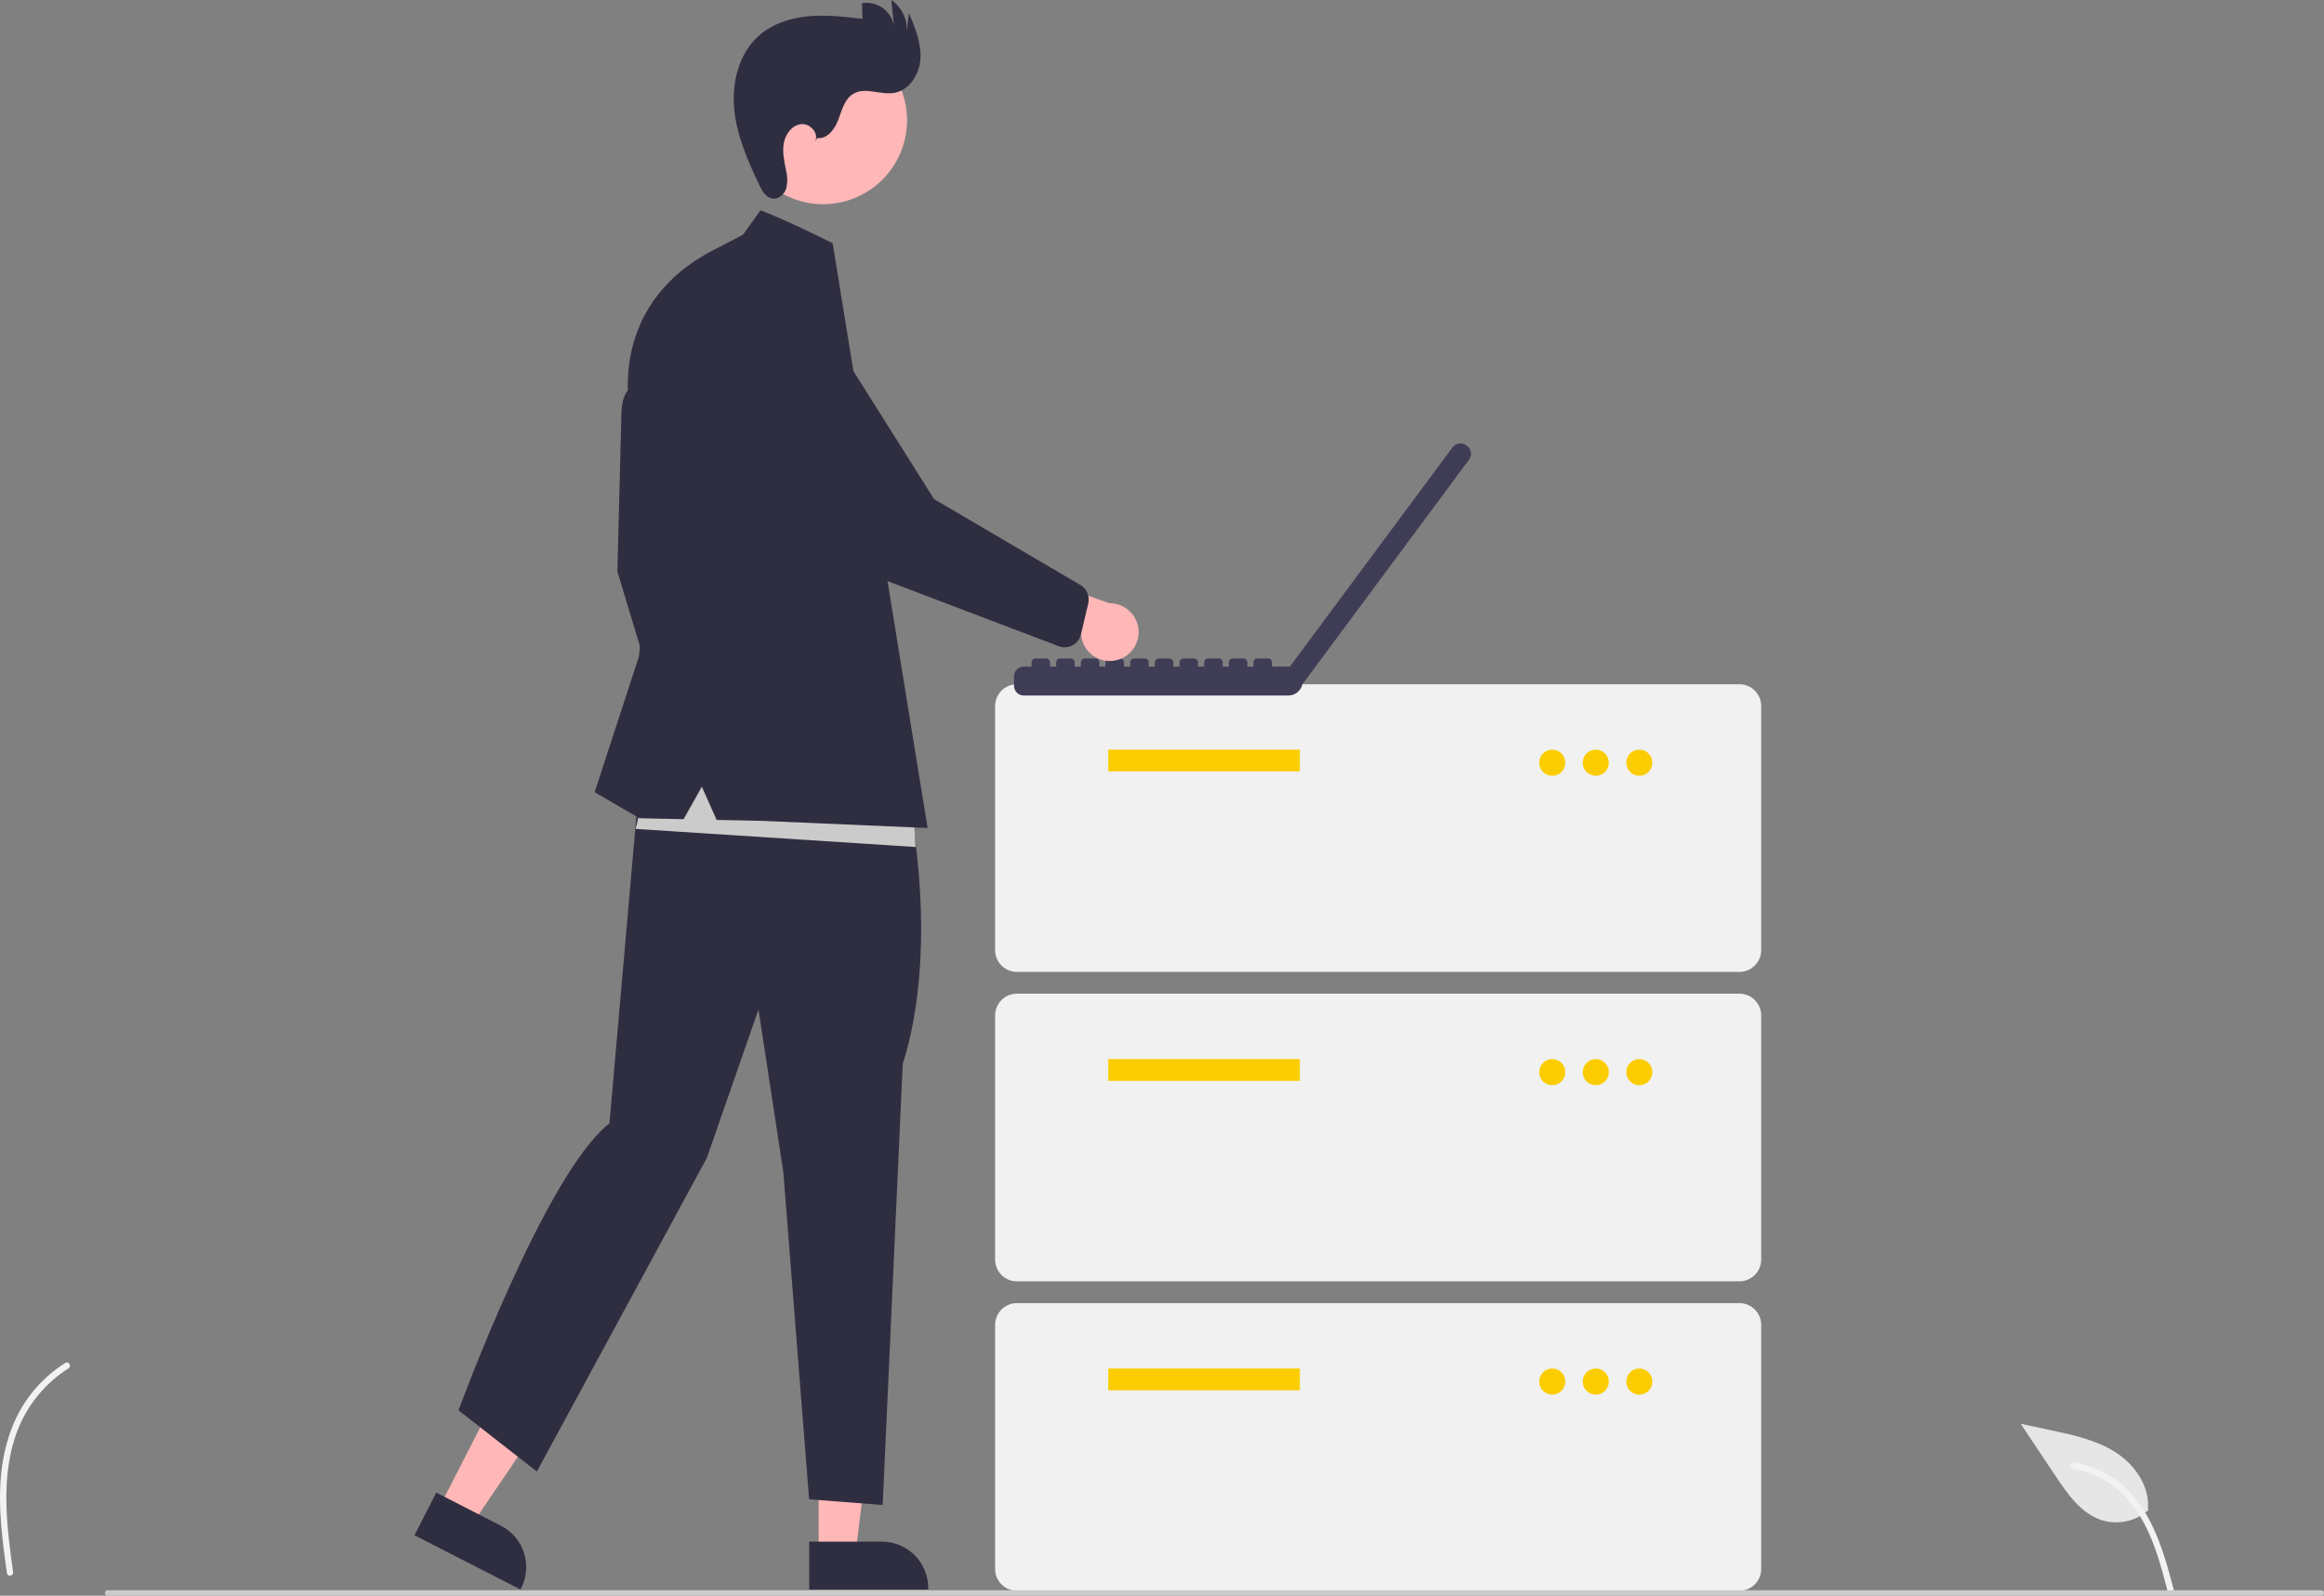 <?xml version="1.0" encoding="utf-8"?>
<svg width="338.857px" height="232.683px" viewBox="0 0 338.857 232.683" version="1.1" xmlns:xlink="http://www.w3.org/1999/xlink" xmlns="http://www.w3.org/2000/svg">
  <rect x="0" y="0" width="338.857" height="232.683" fill="#808080" stroke="none"/>
  <g id="undraw_maintenance_re_59vn">
    <path d="M1.011 229.429C0.362 224.694 -0.306 219.898 0.15 215.112C0.555 210.862 1.85 206.711 4.486 203.307C5.886 201.503 7.589 199.958 9.518 198.741C10.021 198.423 10.485 199.221 9.984 199.538C6.645 201.651 4.062 204.771 2.608 208.448C1.002 212.537 0.744 216.995 1.021 221.34C1.188 223.967 1.543 226.576 1.9 229.183C1.959 229.428 1.818 229.676 1.578 229.751C1.333 229.817 1.08 229.673 1.011 229.428L1.011 229.429Z" id="acbbaa8b-0bc2-4bc9-96d7-93dd88f90f19-523" fill="#F2F2F2" stroke="none" />
    <path d="M313.29 220.171C311.442 221.829 308.864 222.401 306.489 221.681C303.496 220.734 301.53 217.949 299.787 215.337L294.632 207.611L299.139 208.576C302.38 209.269 305.701 209.995 308.489 211.791C311.276 213.588 313.46 216.709 313.183 220.017" id="ec83fa9a-7bb4-4b90-a90b-e1cec4444963-526" fill="#E6E6E6" stroke="none" />
    <path d="M316.947 231.813C315.339 225.661 313.406 218.785 307.646 215.226C306.045 214.239 304.269 213.567 302.416 213.247C301.831 213.145 301.741 214.064 302.324 214.166C305.428 214.717 308.246 216.322 310.306 218.711C312.291 221.001 313.57 223.793 314.522 226.647C315.106 228.395 315.571 230.179 316.037 231.961C316.185 232.531 317.098 232.389 316.947 231.813L316.947 231.813Z" id="e32935a9-e392-46b4-9a67-68c65f1cc9fa-527" fill="#F2F2F2" stroke="none" />
    <path d="M253.623 141.722L148.268 141.722C146.517 141.72 145.097 140.298 145.095 138.544L145.095 102.956C145.097 101.201 146.517 99.78 148.268 99.778L253.623 99.778C255.375 99.78 256.795 101.202 256.797 102.956L256.797 138.544C256.795 140.299 255.375 141.72 253.623 141.722L253.623 141.722Z" id="Shape" fill="#F1F1F1" stroke="none" />
    <path d="M161.596 109.311L189.522 109.311L189.522 112.488L161.596 112.488L161.596 109.311Z" id="Rectangle" fill="#FBCD00" fill-rule="evenodd" stroke="none" />
    <path d="M224.429 111.217C224.429 110.164 225.281 109.311 226.333 109.311C227.384 109.311 228.237 110.164 228.237 111.217C228.237 112.27 227.384 113.124 226.333 113.124C225.281 113.124 224.429 112.27 224.429 111.217Z" id="Circle" fill="#FBCD00" fill-rule="evenodd" stroke="none" />
    <path d="M230.775 111.217C230.775 110.164 231.628 109.311 232.679 109.311C233.731 109.311 234.583 110.164 234.583 111.217C234.583 112.27 233.731 113.124 232.679 113.124C231.628 113.124 230.775 112.27 230.775 111.217Z" id="Circle" fill="#FBCD00" fill-rule="evenodd" stroke="none" />
    <path d="M237.122 111.217C237.122 110.164 237.974 109.311 239.026 109.311C240.077 109.311 240.93 110.164 240.93 111.217C240.93 112.27 240.077 113.124 239.026 113.124C237.974 113.124 237.122 112.27 237.122 111.217Z" id="Circle" fill="#FBCD00" fill-rule="evenodd" stroke="none" />
    <path d="M253.623 186.843L148.268 186.843C146.517 186.841 145.097 185.42 145.095 183.666L145.095 148.077C145.097 146.323 146.517 144.901 148.268 144.899L253.623 144.899C255.375 144.901 256.795 146.323 256.797 148.077L256.797 183.666C256.795 185.42 255.375 186.841 253.623 186.843L253.623 186.843Z" id="Shape" fill="#F1F1F1" stroke="none" />
    <path d="M161.596 154.432L189.522 154.432L189.522 157.61L161.596 157.61L161.596 154.432Z" id="Rectangle" fill="#FBCD00" fill-rule="evenodd" stroke="none" />
    <path d="M224.429 156.339C224.429 155.286 225.281 154.432 226.333 154.432C227.384 154.432 228.237 155.286 228.237 156.339C228.237 157.392 227.384 158.245 226.333 158.245C225.281 158.245 224.429 157.392 224.429 156.339Z" id="Circle" fill="#FBCD00" fill-rule="evenodd" stroke="none" />
    <path d="M230.775 156.339C230.775 155.286 231.628 154.432 232.679 154.432C233.731 154.432 234.583 155.286 234.583 156.339C234.583 157.392 233.731 158.245 232.679 158.245C231.628 158.245 230.775 157.392 230.775 156.339Z" id="Circle" fill="#FBCD00" fill-rule="evenodd" stroke="none" />
    <path d="M237.122 156.339C237.122 155.286 237.974 154.432 239.026 154.432C240.077 154.432 240.93 155.286 240.93 156.339C240.93 157.392 240.077 158.245 239.026 158.245C237.974 158.245 237.122 157.392 237.122 156.339Z" id="Circle" fill="#FBCD00" fill-rule="evenodd" stroke="none" />
    <path d="M253.623 231.965L148.268 231.965C146.517 231.963 145.097 230.541 145.095 228.787L145.095 193.199C145.097 191.444 146.517 190.023 148.268 190.021L253.623 190.021C255.375 190.023 256.795 191.444 256.797 193.199L256.797 228.787C256.795 230.542 255.375 231.963 253.623 231.965L253.623 231.965Z" id="Shape" fill="#F1F1F1" stroke="none" />
    <path d="M161.596 199.554L189.522 199.554L189.522 202.732L161.596 202.732L161.596 199.554Z" id="Rectangle" fill="#FBCD00" fill-rule="evenodd" stroke="none" />
    <path d="M224.429 201.461C224.429 200.408 225.281 199.554 226.333 199.554C227.384 199.554 228.237 200.408 228.237 201.461C228.237 202.514 227.384 203.367 226.333 203.367C225.281 203.367 224.429 202.514 224.429 201.461Z" id="Circle" fill="#FBCD00" fill-rule="evenodd" stroke="none" />
    <path d="M230.775 201.461C230.775 200.408 231.628 199.554 232.679 199.554C233.731 199.554 234.583 200.408 234.583 201.461C234.583 202.514 233.731 203.367 232.679 203.367C231.628 203.367 230.775 202.514 230.775 201.461Z" id="Circle" fill="#FBCD00" fill-rule="evenodd" stroke="none" />
    <path d="M237.122 201.461C237.122 200.408 237.974 199.554 239.026 199.554C240.077 199.554 240.93 200.408 240.93 201.461C240.93 202.514 240.077 203.367 239.026 203.367C237.974 203.367 237.122 202.514 237.122 201.461Z" id="Circle" fill="#FBCD00" fill-rule="evenodd" stroke="none" />
    <path d="M213.906 65.026L213.789 64.94L213.786 64.938C213.154 64.468 212.261 64.6 211.792 65.233L188.078 97.204L185.469 97.204L185.469 96.59C185.469 96.275 185.214 96.019 184.899 96.019L183.342 96.019C183.027 96.019 182.772 96.275 182.772 96.59L182.772 97.204L181.871 97.204L181.871 96.59C181.871 96.275 181.616 96.019 181.301 96.019L179.744 96.019C179.429 96.019 179.174 96.275 179.174 96.59L179.174 97.204L178.276 97.204L178.276 96.59C178.276 96.275 178.021 96.019 177.706 96.019L176.149 96.019C175.835 96.019 175.579 96.275 175.579 96.59L175.579 97.204L174.678 97.204L174.678 96.59C174.678 96.275 174.423 96.019 174.108 96.019L172.551 96.019C172.237 96.019 171.981 96.275 171.981 96.59L171.981 97.204L171.083 97.204L171.083 96.59C171.083 96.275 170.828 96.019 170.513 96.019L168.957 96.019C168.805 96.019 168.66 96.079 168.553 96.186C168.446 96.293 168.386 96.439 168.386 96.59L168.386 97.204L167.485 97.204L167.485 96.59C167.485 96.275 167.23 96.019 166.915 96.019L165.359 96.019C165.044 96.019 164.788 96.275 164.788 96.59L164.788 97.204L163.888 97.204L163.888 96.59C163.888 96.275 163.632 96.019 163.317 96.019L161.761 96.019C161.446 96.019 161.191 96.275 161.191 96.59L161.191 97.204L160.293 97.204L160.293 96.59C160.293 96.275 160.037 96.019 159.722 96.019L158.166 96.019C157.851 96.019 157.596 96.275 157.596 96.59L157.596 97.204L156.695 97.204L156.695 96.59C156.695 96.275 156.439 96.019 156.125 96.019L154.568 96.019C154.253 96.019 153.998 96.275 153.998 96.59L153.998 97.204L153.1 97.204L153.1 96.59C153.1 96.275 152.844 96.019 152.53 96.019L150.973 96.019C150.658 96.019 150.403 96.275 150.403 96.59L150.403 97.204L149.274 97.204C148.896 97.204 148.533 97.354 148.266 97.622C147.999 97.89 147.848 98.253 147.848 98.631L147.848 99.993C147.848 100.372 147.999 100.735 148.266 101.002C148.533 101.27 148.896 101.42 149.274 101.42L187.841 101.42C188.848 101.42 189.717 100.712 189.921 99.725L189.936 99.736L214.198 67.026L214.2 67.023C214.669 66.39 214.538 65.496 213.906 65.026L213.906 65.026Z" id="Shape" fill="#3F3D56" stroke="none" />
    <path d="M64.035 219.841L68.826 222.296L80.561 204.962L73.491 201.339L64.035 219.841L64.035 219.841Z" id="Polygon" fill="#FFB7B7" fill-rule="evenodd" stroke="none" />
    <path d="M63.614 217.649L73.048 222.484L73.048 222.484C76.369 224.186 77.683 228.26 75.984 231.585L75.884 231.781L60.437 223.865L63.614 217.649Z" id="Shape" fill="#2F2E41" stroke="none" />
    <path d="M119.364 226.558L124.745 226.558L127.305 205.773L119.363 205.773L119.364 226.558L119.364 226.558Z" id="Polygon" fill="#FFB7B7" fill-rule="evenodd" stroke="none" />
    <path d="M117.991 224.798L128.589 224.798L128.589 224.798C132.319 224.798 135.343 227.826 135.343 231.561L135.343 231.78L117.991 231.781L117.991 224.798Z" id="Shape" fill="#2F2E41" stroke="none" />
    <path d="M94.192 57.023C94.192 57.023 90.588 54.258 90.588 61.011L90.019 83.326L96.373 104.408L100.071 97.57L98.554 82.757L94.192 57.023Z" id="Shape" fill="#2F2E41" stroke="none" />
    <path d="M132.74 118.059C132.74 118.059 136.919 138.437 131.626 155.161L128.701 219.46L117.975 218.624L114.214 170.922L110.593 147.21L103.071 168.83L78.276 214.579L66.854 205.652C66.854 205.652 79.512 171.069 88.863 163.808L93.552 110.323L132.74 118.059Z" id="Shape" fill="#2F2E41" stroke="none" />
    <path d="M114.161 28.276C108.234 25.032 106.056 17.592 109.296 11.658C112.536 5.723 119.966 3.542 125.893 6.786C131.819 10.03 133.997 17.471 130.758 23.405C127.518 29.34 120.087 31.52 114.161 28.276Z" id="Circle" fill="#FFB7B7" fill-rule="evenodd" stroke="none" />
    <path d="M119.161 20.129C120.627 20.32 121.733 18.818 122.246 17.429C122.759 16.041 123.15 14.425 124.424 13.675C126.166 12.65 128.394 13.882 130.385 13.544C132.634 13.163 134.096 10.776 134.211 8.495C134.325 6.214 133.419 4.02 132.529 1.917L132.219 4.531C132.303 2.729 131.446 1.013 129.957 0L130.357 3.835C130.185 2.767 129.595 1.81 128.717 1.178C127.84 0.546 126.747 0.29 125.68 0.467L125.743 2.752C123.146 2.443 120.526 2.133 117.921 2.369C115.315 2.604 112.692 3.43 110.718 5.148C107.764 7.718 106.686 11.949 107.048 15.85C107.41 19.751 109.018 23.416 110.694 26.956C111.116 27.847 111.699 28.852 112.677 28.965C113.556 29.067 114.36 28.332 114.633 27.49C114.843 26.625 114.835 25.722 114.609 24.861C114.362 23.547 114.05 22.203 114.283 20.885C114.515 19.567 115.462 18.265 116.788 18.104C118.115 17.942 119.472 19.461 118.834 20.636L119.161 20.129Z" id="Shape" fill="#2F2E41" stroke="none" />
    <path d="M133.497 123.509L92.675 120.871L95.747 108.125L133.058 116.476L133.497 123.509L133.497 123.509Z" id="Polygon" fill="#CBCBCB" fill-rule="evenodd" stroke="none" />
    <path d="M108.322 34.232L110.882 30.673C110.882 30.673 113.744 31.646 121.409 35.467L121.95 38.802L135.254 120.74L111.072 119.696L104.487 119.556L102.331 114.718L99.674 119.453L93.243 119.316L86.7 115.518L93.148 95.766L95.235 77.724L92.01 60.726C92.01 60.726 87.953 45.117 103.58 36.701L108.322 34.232Z" id="Shape" fill="#2F2E41" stroke="none" />
    <path d="M162.827 96.26C161.629 96.565 160.356 96.323 159.353 95.598C158.35 94.874 157.719 93.742 157.629 92.506L143.282 88.658L149.054 83.527L161.793 87.968C163.923 87.955 165.725 89.538 165.989 91.654C166.253 93.77 164.894 95.749 162.827 96.26L162.827 96.26Z" id="Shape" fill="#FFB7B7" stroke="none" />
    <path d="M156.402 94.088C155.792 94.421 155.069 94.478 154.414 94.246L130.813 85.276C125.055 83.232 120.234 79.164 117.248 73.828L107.406 56.247C105.525 54.146 104.909 51.198 105.79 48.518C106.671 45.837 108.914 43.832 111.674 43.259C114.433 42.686 117.288 43.633 119.16 45.741L136.196 72.778L157.634 85.364C158.495 85.929 158.912 86.973 158.678 87.976L157.612 92.5C157.497 92.985 157.238 93.424 156.868 93.757C156.726 93.885 156.57 93.996 156.402 94.088L156.402 94.088Z" id="Shape" fill="#2F2E41" stroke="none" />
    <path d="M338.514 232.683L15.639 232.683C15.517 232.683 15.404 232.607 15.343 232.483C15.282 232.36 15.282 232.208 15.343 232.084C15.404 231.961 15.517 231.885 15.639 231.885L338.514 231.885C338.637 231.885 338.75 231.961 338.811 232.084C338.872 232.208 338.872 232.36 338.811 232.483C338.75 232.607 338.637 232.683 338.514 232.683L338.514 232.683Z" id="Shape" fill="#CBCBCB" stroke="none" />
  </g>
</svg>